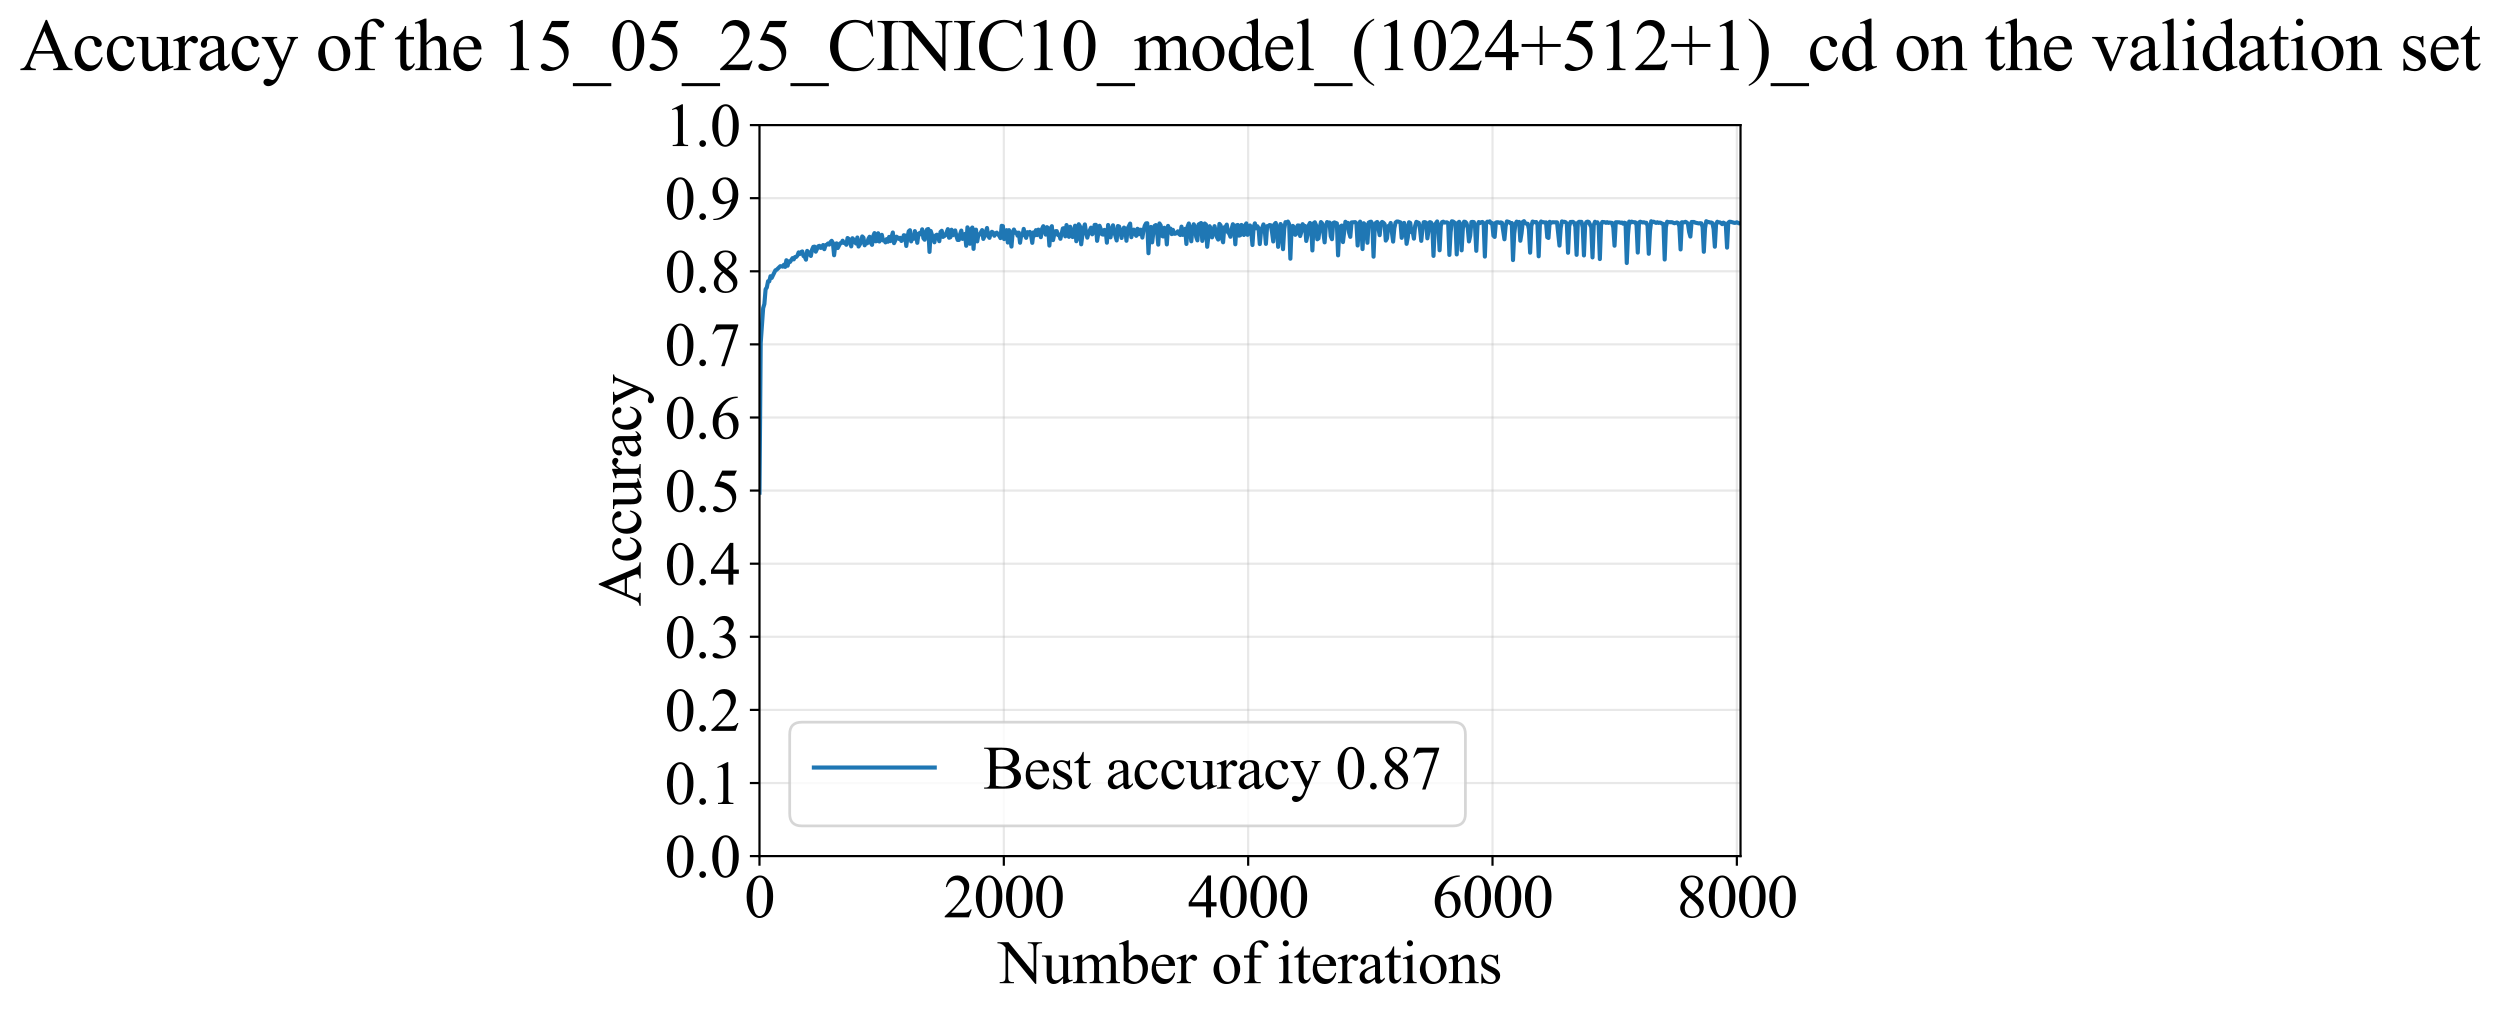 <?xml version="1.0" encoding="utf-8" standalone="no"?>
<!DOCTYPE svg PUBLIC "-//W3C//DTD SVG 1.1//EN"
  "http://www.w3.org/Graphics/SVG/1.1/DTD/svg11.dtd">
<svg xmlns:xlink="http://www.w3.org/1999/xlink" width="910.061pt" height="369.808pt" viewBox="0 0 910.061 369.808" xmlns="http://www.w3.org/2000/svg" version="1.1">
 <defs>
  <style type="text/css">*{stroke-linejoin: round; stroke-linecap: butt}</style>
 </defs>
 <g id="figure_1">
  <g id="patch_1">
   <path d="M 0 369.808 
L 910.061 369.808 
L 910.061 0 
L 0 0 
z
" style="fill: #ffffff"/>
  </g>
  <g id="axes_1">
   <g id="patch_2">
    <path d="M 276.471 311.644 
L 633.591 311.644 
L 633.591 45.532 
L 276.471 45.532 
z
" style="fill: #ffffff"/>
   </g>
   <g id="matplotlib.axis_1">
    <g id="xtick_1">
     <g id="line2d_1">
      <path d="M 276.471 311.644 
L 276.471 45.532 
" clip-path="url(#p7cb45ee4d4)" style="fill: none; stroke: #b0b0b0; stroke-opacity: 0.3; stroke-width: 0.8; stroke-linecap: square"/>
     </g>
     <g id="line2d_2">
      <defs>
       <path id="m01acabea5c" d="M 0 0 
L 0 3.5 
" style="stroke: #000000; stroke-width: 0.8"/>
      </defs>
      <g>
       <use xlink:href="#m01acabea5c" x="276.471" y="311.644" style="stroke: #000000; stroke-width: 0.8"/>
      </g>
     </g>
     <g id="text_1">
      <!-- 0 -->
      <g transform="translate(270.971 333.92) scale(0.22 -0.22)">
       <defs>
        <path id="TimesNewRomanPSMT-30" d="M 231 2094 
Q 231 2819 450 3342 
Q 669 3866 1031 4122 
Q 1313 4325 1613 4325 
Q 2100 4325 2488 3828 
Q 2972 3213 2972 2159 
Q 2972 1422 2759 906 
Q 2547 391 2217 158 
Q 1888 -75 1581 -75 
Q 975 -75 572 641 
Q 231 1244 231 2094 
z
M 844 2016 
Q 844 1141 1059 588 
Q 1238 122 1591 122 
Q 1759 122 1940 273 
Q 2122 425 2216 781 
Q 2359 1319 2359 2297 
Q 2359 3022 2209 3506 
Q 2097 3866 1919 4016 
Q 1791 4119 1609 4119 
Q 1397 4119 1231 3928 
Q 1006 3669 925 3112 
Q 844 2556 844 2016 
z
" transform="scale(0.016)"/>
       </defs>
       <use xlink:href="#TimesNewRomanPSMT-30"/>
      </g>
     </g>
    </g>
    <g id="xtick_2">
     <g id="line2d_3">
      <path d="M 365.417 311.644 
L 365.417 45.532 
" clip-path="url(#p7cb45ee4d4)" style="fill: none; stroke: #b0b0b0; stroke-opacity: 0.3; stroke-width: 0.8; stroke-linecap: square"/>
     </g>
     <g id="line2d_4">
      <g>
       <use xlink:href="#m01acabea5c" x="365.417" y="311.644" style="stroke: #000000; stroke-width: 0.8"/>
      </g>
     </g>
     <g id="text_2">
      <!-- 2000 -->
      <g transform="translate(343.417 333.92) scale(0.22 -0.22)">
       <defs>
        <path id="TimesNewRomanPSMT-32" d="M 2934 816 
L 2638 0 
L 138 0 
L 138 116 
Q 1241 1122 1691 1759 
Q 2141 2397 2141 2925 
Q 2141 3328 1894 3587 
Q 1647 3847 1303 3847 
Q 991 3847 742 3664 
Q 494 3481 375 3128 
L 259 3128 
Q 338 3706 661 4015 
Q 984 4325 1469 4325 
Q 1984 4325 2329 3994 
Q 2675 3663 2675 3213 
Q 2675 2891 2525 2569 
Q 2294 2063 1775 1497 
Q 997 647 803 472 
L 1909 472 
Q 2247 472 2383 497 
Q 2519 522 2628 598 
Q 2738 675 2819 816 
L 2934 816 
z
" transform="scale(0.016)"/>
       </defs>
       <use xlink:href="#TimesNewRomanPSMT-32"/>
       <use xlink:href="#TimesNewRomanPSMT-30" transform="translate(50 0)"/>
       <use xlink:href="#TimesNewRomanPSMT-30" transform="translate(100 0)"/>
       <use xlink:href="#TimesNewRomanPSMT-30" transform="translate(150 0)"/>
      </g>
     </g>
    </g>
    <g id="xtick_3">
     <g id="line2d_5">
      <path d="M 454.364 311.644 
L 454.364 45.532 
" clip-path="url(#p7cb45ee4d4)" style="fill: none; stroke: #b0b0b0; stroke-opacity: 0.3; stroke-width: 0.8; stroke-linecap: square"/>
     </g>
     <g id="line2d_6">
      <g>
       <use xlink:href="#m01acabea5c" x="454.364" y="311.644" style="stroke: #000000; stroke-width: 0.8"/>
      </g>
     </g>
     <g id="text_3">
      <!-- 4000 -->
      <g transform="translate(432.364 333.92) scale(0.22 -0.22)">
       <defs>
        <path id="TimesNewRomanPSMT-34" d="M 2978 1563 
L 2978 1119 
L 2409 1119 
L 2409 0 
L 1894 0 
L 1894 1119 
L 100 1119 
L 100 1519 
L 2066 4325 
L 2409 4325 
L 2409 1563 
L 2978 1563 
z
M 1894 1563 
L 1894 3666 
L 406 1563 
L 1894 1563 
z
" transform="scale(0.016)"/>
       </defs>
       <use xlink:href="#TimesNewRomanPSMT-34"/>
       <use xlink:href="#TimesNewRomanPSMT-30" transform="translate(50 0)"/>
       <use xlink:href="#TimesNewRomanPSMT-30" transform="translate(100 0)"/>
       <use xlink:href="#TimesNewRomanPSMT-30" transform="translate(150 0)"/>
      </g>
     </g>
    </g>
    <g id="xtick_4">
     <g id="line2d_7">
      <path d="M 543.31 311.644 
L 543.31 45.532 
" clip-path="url(#p7cb45ee4d4)" style="fill: none; stroke: #b0b0b0; stroke-opacity: 0.3; stroke-width: 0.8; stroke-linecap: square"/>
     </g>
     <g id="line2d_8">
      <g>
       <use xlink:href="#m01acabea5c" x="543.31" y="311.644" style="stroke: #000000; stroke-width: 0.8"/>
      </g>
     </g>
     <g id="text_4">
      <!-- 6000 -->
      <g transform="translate(521.31 333.92) scale(0.22 -0.22)">
       <defs>
        <path id="TimesNewRomanPSMT-36" d="M 2869 4325 
L 2869 4209 
Q 2456 4169 2195 4045 
Q 1934 3922 1679 3669 
Q 1425 3416 1258 3105 
Q 1091 2794 978 2366 
Q 1428 2675 1881 2675 
Q 2316 2675 2634 2325 
Q 2953 1975 2953 1425 
Q 2953 894 2631 456 
Q 2244 -75 1606 -75 
Q 1172 -75 869 213 
Q 275 772 275 1663 
Q 275 2231 503 2743 
Q 731 3256 1154 3653 
Q 1578 4050 1965 4187 
Q 2353 4325 2688 4325 
L 2869 4325 
z
M 925 2138 
Q 869 1716 869 1456 
Q 869 1156 980 804 
Q 1091 453 1309 247 
Q 1469 100 1697 100 
Q 1969 100 2183 356 
Q 2397 613 2397 1088 
Q 2397 1622 2184 2012 
Q 1972 2403 1581 2403 
Q 1463 2403 1327 2353 
Q 1191 2303 925 2138 
z
" transform="scale(0.016)"/>
       </defs>
       <use xlink:href="#TimesNewRomanPSMT-36"/>
       <use xlink:href="#TimesNewRomanPSMT-30" transform="translate(50 0)"/>
       <use xlink:href="#TimesNewRomanPSMT-30" transform="translate(100 0)"/>
       <use xlink:href="#TimesNewRomanPSMT-30" transform="translate(150 0)"/>
      </g>
     </g>
    </g>
    <g id="xtick_5">
     <g id="line2d_9">
      <path d="M 632.256 311.644 
L 632.256 45.532 
" clip-path="url(#p7cb45ee4d4)" style="fill: none; stroke: #b0b0b0; stroke-opacity: 0.3; stroke-width: 0.8; stroke-linecap: square"/>
     </g>
     <g id="line2d_10">
      <g>
       <use xlink:href="#m01acabea5c" x="632.256" y="311.644" style="stroke: #000000; stroke-width: 0.8"/>
      </g>
     </g>
     <g id="text_5">
      <!-- 8000 -->
      <g transform="translate(610.256 333.92) scale(0.22 -0.22)">
       <defs>
        <path id="TimesNewRomanPSMT-38" d="M 1228 2134 
Q 725 2547 579 2797 
Q 434 3047 434 3316 
Q 434 3728 753 4026 
Q 1072 4325 1600 4325 
Q 2113 4325 2425 4047 
Q 2738 3769 2738 3413 
Q 2738 3175 2569 2928 
Q 2400 2681 1866 2347 
Q 2416 1922 2594 1678 
Q 2831 1359 2831 1006 
Q 2831 559 2490 242 
Q 2150 -75 1597 -75 
Q 994 -75 656 303 
Q 388 606 388 966 
Q 388 1247 577 1523 
Q 766 1800 1228 2134 
z
M 1719 2469 
Q 2094 2806 2194 3001 
Q 2294 3197 2294 3444 
Q 2294 3772 2109 3958 
Q 1925 4144 1606 4144 
Q 1288 4144 1088 3959 
Q 888 3775 888 3528 
Q 888 3366 970 3203 
Q 1053 3041 1206 2894 
L 1719 2469 
z
M 1375 2016 
Q 1116 1797 991 1539 
Q 866 1281 866 981 
Q 866 578 1086 336 
Q 1306 94 1647 94 
Q 1984 94 2187 284 
Q 2391 475 2391 747 
Q 2391 972 2272 1150 
Q 2050 1481 1375 2016 
z
" transform="scale(0.016)"/>
       </defs>
       <use xlink:href="#TimesNewRomanPSMT-38"/>
       <use xlink:href="#TimesNewRomanPSMT-30" transform="translate(50 0)"/>
       <use xlink:href="#TimesNewRomanPSMT-30" transform="translate(100 0)"/>
       <use xlink:href="#TimesNewRomanPSMT-30" transform="translate(150 0)"/>
      </g>
     </g>
    </g>
    <g id="text_6">
     <!-- Number of iterations -->
     <g transform="translate(363.389 357.902) scale(0.22 -0.22)">
      <defs>
       <path id="TimesNewRomanPSMT-4e" d="M -84 4238 
L 1066 4238 
L 3656 1059 
L 3656 3503 
Q 3656 3894 3569 3991 
Q 3453 4122 3203 4122 
L 3056 4122 
L 3056 4238 
L 4531 4238 
L 4531 4122 
L 4381 4122 
Q 4113 4122 4000 3959 
Q 3931 3859 3931 3503 
L 3931 -69 
L 3819 -69 
L 1025 3344 
L 1025 734 
Q 1025 344 1109 247 
Q 1228 116 1475 116 
L 1625 116 
L 1625 0 
L 150 0 
L 150 116 
L 297 116 
Q 569 116 681 278 
Q 750 378 750 734 
L 750 3681 
Q 566 3897 470 3965 
Q 375 4034 191 4094 
Q 100 4122 -84 4122 
L -84 4238 
z
" transform="scale(0.016)"/>
       <path id="TimesNewRomanPSMT-75" d="M 2709 2863 
L 2709 1128 
Q 2709 631 2732 520 
Q 2756 409 2807 365 
Q 2859 322 2928 322 
Q 3025 322 3147 375 
L 3191 266 
L 2334 -88 
L 2194 -88 
L 2194 519 
Q 1825 119 1631 15 
Q 1438 -88 1222 -88 
Q 981 -88 804 51 
Q 628 191 559 409 
Q 491 628 491 1028 
L 491 2306 
Q 491 2509 447 2587 
Q 403 2666 317 2708 
Q 231 2750 6 2747 
L 6 2863 
L 1009 2863 
L 1009 947 
Q 1009 547 1148 422 
Q 1288 297 1484 297 
Q 1619 297 1789 381 
Q 1959 466 2194 703 
L 2194 2325 
Q 2194 2569 2105 2655 
Q 2016 2741 1734 2747 
L 1734 2863 
L 2709 2863 
z
" transform="scale(0.016)"/>
       <path id="TimesNewRomanPSMT-6d" d="M 1050 2338 
Q 1363 2650 1419 2697 
Q 1559 2816 1721 2881 
Q 1884 2947 2044 2947 
Q 2313 2947 2506 2790 
Q 2700 2634 2766 2338 
Q 3088 2713 3309 2830 
Q 3531 2947 3766 2947 
Q 3994 2947 4170 2830 
Q 4347 2713 4450 2447 
Q 4519 2266 4519 1878 
L 4519 647 
Q 4519 378 4559 278 
Q 4591 209 4675 161 
Q 4759 113 4950 113 
L 4950 0 
L 3538 0 
L 3538 113 
L 3597 113 
Q 3781 113 3884 184 
Q 3956 234 3988 344 
Q 4000 397 4000 647 
L 4000 1878 
Q 4000 2228 3916 2372 
Q 3794 2572 3525 2572 
Q 3359 2572 3192 2489 
Q 3025 2406 2788 2181 
L 2781 2147 
L 2788 2013 
L 2788 647 
Q 2788 353 2820 281 
Q 2853 209 2943 161 
Q 3034 113 3253 113 
L 3253 0 
L 1806 0 
L 1806 113 
Q 2044 113 2133 169 
Q 2222 225 2256 338 
Q 2272 391 2272 647 
L 2272 1878 
Q 2272 2228 2169 2381 
Q 2031 2581 1784 2581 
Q 1616 2581 1450 2491 
Q 1191 2353 1050 2181 
L 1050 647 
Q 1050 366 1089 281 
Q 1128 197 1204 155 
Q 1281 113 1516 113 
L 1516 0 
L 100 0 
L 100 113 
Q 297 113 375 155 
Q 453 197 493 289 
Q 534 381 534 647 
L 534 1741 
Q 534 2213 506 2350 
Q 484 2453 437 2492 
Q 391 2531 309 2531 
Q 222 2531 100 2484 
L 53 2597 
L 916 2947 
L 1050 2947 
L 1050 2338 
z
" transform="scale(0.016)"/>
       <path id="TimesNewRomanPSMT-62" d="M 984 2369 
Q 1400 2947 1881 2947 
Q 2322 2947 2650 2570 
Q 2978 2194 2978 1541 
Q 2978 778 2472 313 
Q 2038 -88 1503 -88 
Q 1253 -88 995 3 
Q 738 94 469 275 
L 469 3241 
Q 469 3728 445 3840 
Q 422 3953 372 3993 
Q 322 4034 247 4034 
Q 159 4034 28 3984 
L -16 4094 
L 844 4444 
L 984 4444 
L 984 2369 
z
M 984 2169 
L 984 456 
Q 1144 300 1314 220 
Q 1484 141 1663 141 
Q 1947 141 2192 453 
Q 2438 766 2438 1363 
Q 2438 1913 2192 2208 
Q 1947 2503 1634 2503 
Q 1469 2503 1303 2419 
Q 1178 2356 984 2169 
z
" transform="scale(0.016)"/>
       <path id="TimesNewRomanPSMT-65" d="M 681 1784 
Q 678 1147 991 784 
Q 1303 422 1725 422 
Q 2006 422 2214 576 
Q 2422 731 2563 1106 
L 2659 1044 
Q 2594 616 2278 264 
Q 1963 -88 1488 -88 
Q 972 -88 605 314 
Q 238 716 238 1394 
Q 238 2128 614 2539 
Q 991 2950 1559 2950 
Q 2041 2950 2350 2633 
Q 2659 2316 2659 1784 
L 681 1784 
z
M 681 1966 
L 2006 1966 
Q 1991 2241 1941 2353 
Q 1863 2528 1708 2628 
Q 1553 2728 1384 2728 
Q 1125 2728 920 2526 
Q 716 2325 681 1966 
z
" transform="scale(0.016)"/>
       <path id="TimesNewRomanPSMT-72" d="M 1038 2947 
L 1038 2303 
Q 1397 2947 1775 2947 
Q 1947 2947 2059 2842 
Q 2172 2738 2172 2600 
Q 2172 2478 2090 2393 
Q 2009 2309 1897 2309 
Q 1788 2309 1652 2417 
Q 1516 2525 1450 2525 
Q 1394 2525 1328 2463 
Q 1188 2334 1038 2041 
L 1038 669 
Q 1038 431 1097 309 
Q 1138 225 1241 169 
Q 1344 113 1538 113 
L 1538 0 
L 72 0 
L 72 113 
Q 291 113 397 181 
Q 475 231 506 341 
Q 522 394 522 644 
L 522 1753 
Q 522 2253 501 2348 
Q 481 2444 426 2487 
Q 372 2531 291 2531 
Q 194 2531 72 2484 
L 41 2597 
L 906 2947 
L 1038 2947 
z
" transform="scale(0.016)"/>
       <path id="TimesNewRomanPSMT-20" transform="scale(0.016)"/>
       <path id="TimesNewRomanPSMT-6f" d="M 1600 2947 
Q 2250 2947 2644 2453 
Q 2978 2031 2978 1484 
Q 2978 1100 2793 706 
Q 2609 313 2286 112 
Q 1963 -88 1566 -88 
Q 919 -88 538 428 
Q 216 863 216 1403 
Q 216 1797 411 2186 
Q 606 2575 925 2761 
Q 1244 2947 1600 2947 
z
M 1503 2744 
Q 1338 2744 1170 2645 
Q 1003 2547 900 2300 
Q 797 2053 797 1666 
Q 797 1041 1045 587 
Q 1294 134 1700 134 
Q 2003 134 2200 384 
Q 2397 634 2397 1244 
Q 2397 2006 2069 2444 
Q 1847 2744 1503 2744 
z
" transform="scale(0.016)"/>
       <path id="TimesNewRomanPSMT-66" d="M 1319 2638 
L 1319 756 
Q 1319 356 1406 250 
Q 1522 113 1716 113 
L 1975 113 
L 1975 0 
L 266 0 
L 266 113 
L 394 113 
Q 519 113 622 175 
Q 725 238 764 344 
Q 803 450 803 756 
L 803 2638 
L 247 2638 
L 247 2863 
L 803 2863 
L 803 3050 
Q 803 3478 940 3775 
Q 1078 4072 1361 4255 
Q 1644 4438 1997 4438 
Q 2325 4438 2600 4225 
Q 2781 4084 2781 3909 
Q 2781 3816 2700 3733 
Q 2619 3650 2525 3650 
Q 2453 3650 2373 3701 
Q 2294 3753 2178 3923 
Q 2063 4094 1966 4153 
Q 1869 4213 1750 4213 
Q 1606 4213 1506 4136 
Q 1406 4059 1362 3898 
Q 1319 3738 1319 3069 
L 1319 2863 
L 2056 2863 
L 2056 2638 
L 1319 2638 
z
" transform="scale(0.016)"/>
       <path id="TimesNewRomanPSMT-69" d="M 928 4444 
Q 1059 4444 1151 4351 
Q 1244 4259 1244 4128 
Q 1244 3997 1151 3903 
Q 1059 3809 928 3809 
Q 797 3809 703 3903 
Q 609 3997 609 4128 
Q 609 4259 701 4351 
Q 794 4444 928 4444 
z
M 1188 2947 
L 1188 647 
Q 1188 378 1227 289 
Q 1266 200 1342 156 
Q 1419 113 1622 113 
L 1622 0 
L 231 0 
L 231 113 
Q 441 113 512 153 
Q 584 194 626 287 
Q 669 381 669 647 
L 669 1750 
Q 669 2216 641 2353 
Q 619 2453 572 2492 
Q 525 2531 444 2531 
Q 356 2531 231 2484 
L 188 2597 
L 1050 2947 
L 1188 2947 
z
" transform="scale(0.016)"/>
       <path id="TimesNewRomanPSMT-74" d="M 1031 3803 
L 1031 2863 
L 1700 2863 
L 1700 2644 
L 1031 2644 
L 1031 788 
Q 1031 509 1111 412 
Q 1191 316 1316 316 
Q 1419 316 1516 380 
Q 1613 444 1666 569 
L 1788 569 
Q 1678 263 1478 108 
Q 1278 -47 1066 -47 
Q 922 -47 784 33 
Q 647 113 581 261 
Q 516 409 516 719 
L 516 2644 
L 63 2644 
L 63 2747 
Q 234 2816 414 2980 
Q 594 3144 734 3369 
Q 806 3488 934 3803 
L 1031 3803 
z
" transform="scale(0.016)"/>
       <path id="TimesNewRomanPSMT-61" d="M 1822 413 
Q 1381 72 1269 19 
Q 1100 -59 909 -59 
Q 613 -59 420 144 
Q 228 347 228 678 
Q 228 888 322 1041 
Q 450 1253 767 1440 
Q 1084 1628 1822 1897 
L 1822 2009 
Q 1822 2438 1686 2597 
Q 1550 2756 1291 2756 
Q 1094 2756 978 2650 
Q 859 2544 859 2406 
L 866 2225 
Q 866 2081 792 2003 
Q 719 1925 600 1925 
Q 484 1925 411 2006 
Q 338 2088 338 2228 
Q 338 2497 613 2722 
Q 888 2947 1384 2947 
Q 1766 2947 2009 2819 
Q 2194 2722 2281 2516 
Q 2338 2381 2338 1966 
L 2338 994 
Q 2338 584 2353 492 
Q 2369 400 2405 369 
Q 2441 338 2488 338 
Q 2538 338 2575 359 
Q 2641 400 2828 588 
L 2828 413 
Q 2478 -56 2159 -56 
Q 2006 -56 1915 50 
Q 1825 156 1822 413 
z
M 1822 616 
L 1822 1706 
Q 1350 1519 1213 1441 
Q 966 1303 859 1153 
Q 753 1003 753 825 
Q 753 600 887 451 
Q 1022 303 1197 303 
Q 1434 303 1822 616 
z
" transform="scale(0.016)"/>
       <path id="TimesNewRomanPSMT-6e" d="M 1034 2341 
Q 1538 2947 1994 2947 
Q 2228 2947 2397 2830 
Q 2566 2713 2666 2444 
Q 2734 2256 2734 1869 
L 2734 647 
Q 2734 375 2778 278 
Q 2813 200 2889 156 
Q 2966 113 3172 113 
L 3172 0 
L 1756 0 
L 1756 113 
L 1816 113 
Q 2016 113 2095 173 
Q 2175 234 2206 353 
Q 2219 400 2219 647 
L 2219 1819 
Q 2219 2209 2117 2386 
Q 2016 2563 1775 2563 
Q 1403 2563 1034 2156 
L 1034 647 
Q 1034 356 1069 288 
Q 1113 197 1189 155 
Q 1266 113 1500 113 
L 1500 0 
L 84 0 
L 84 113 
L 147 113 
Q 366 113 442 223 
Q 519 334 519 647 
L 519 1709 
Q 519 2225 495 2337 
Q 472 2450 423 2490 
Q 375 2531 294 2531 
Q 206 2531 84 2484 
L 38 2597 
L 900 2947 
L 1034 2947 
L 1034 2341 
z
" transform="scale(0.016)"/>
       <path id="TimesNewRomanPSMT-73" d="M 2050 2947 
L 2050 1972 
L 1947 1972 
Q 1828 2431 1642 2597 
Q 1456 2763 1169 2763 
Q 950 2763 815 2647 
Q 681 2531 681 2391 
Q 681 2216 781 2091 
Q 878 1963 1175 1819 
L 1631 1597 
Q 2266 1288 2266 781 
Q 2266 391 1970 151 
Q 1675 -88 1309 -88 
Q 1047 -88 709 6 
Q 606 38 541 38 
Q 469 38 428 -44 
L 325 -44 
L 325 978 
L 428 978 
Q 516 541 762 319 
Q 1009 97 1316 97 
Q 1531 97 1667 223 
Q 1803 350 1803 528 
Q 1803 744 1651 891 
Q 1500 1038 1047 1263 
Q 594 1488 453 1669 
Q 313 1847 313 2119 
Q 313 2472 555 2709 
Q 797 2947 1181 2947 
Q 1350 2947 1591 2875 
Q 1750 2828 1803 2828 
Q 1853 2828 1881 2850 
Q 1909 2872 1947 2947 
L 2050 2947 
z
" transform="scale(0.016)"/>
      </defs>
      <use xlink:href="#TimesNewRomanPSMT-4e"/>
      <use xlink:href="#TimesNewRomanPSMT-75" transform="translate(72.217 0)"/>
      <use xlink:href="#TimesNewRomanPSMT-6d" transform="translate(122.217 0)"/>
      <use xlink:href="#TimesNewRomanPSMT-62" transform="translate(200 0)"/>
      <use xlink:href="#TimesNewRomanPSMT-65" transform="translate(250 0)"/>
      <use xlink:href="#TimesNewRomanPSMT-72" transform="translate(294.385 0)"/>
      <use xlink:href="#TimesNewRomanPSMT-20" transform="translate(327.686 0)"/>
      <use xlink:href="#TimesNewRomanPSMT-6f" transform="translate(352.686 0)"/>
      <use xlink:href="#TimesNewRomanPSMT-66" transform="translate(402.686 0)"/>
      <use xlink:href="#TimesNewRomanPSMT-20" transform="translate(435.986 0)"/>
      <use xlink:href="#TimesNewRomanPSMT-69" transform="translate(460.986 0)"/>
      <use xlink:href="#TimesNewRomanPSMT-74" transform="translate(488.77 0)"/>
      <use xlink:href="#TimesNewRomanPSMT-65" transform="translate(516.553 0)"/>
      <use xlink:href="#TimesNewRomanPSMT-72" transform="translate(560.938 0)"/>
      <use xlink:href="#TimesNewRomanPSMT-61" transform="translate(594.238 0)"/>
      <use xlink:href="#TimesNewRomanPSMT-74" transform="translate(638.623 0)"/>
      <use xlink:href="#TimesNewRomanPSMT-69" transform="translate(666.406 0)"/>
      <use xlink:href="#TimesNewRomanPSMT-6f" transform="translate(694.189 0)"/>
      <use xlink:href="#TimesNewRomanPSMT-6e" transform="translate(744.189 0)"/>
      <use xlink:href="#TimesNewRomanPSMT-73" transform="translate(794.189 0)"/>
     </g>
    </g>
   </g>
   <g id="matplotlib.axis_2">
    <g id="ytick_1">
     <g id="line2d_11">
      <path d="M 276.471 311.644 
L 633.591 311.644 
" clip-path="url(#p7cb45ee4d4)" style="fill: none; stroke: #b0b0b0; stroke-opacity: 0.3; stroke-width: 0.8; stroke-linecap: square"/>
     </g>
     <g id="line2d_12">
      <defs>
       <path id="mbe6aa9e686" d="M 0 0 
L -3.5 0 
" style="stroke: #000000; stroke-width: 0.8"/>
      </defs>
      <g>
       <use xlink:href="#mbe6aa9e686" x="276.471" y="311.644" style="stroke: #000000; stroke-width: 0.8"/>
      </g>
     </g>
     <g id="text_7">
      <!-- 0.0 -->
      <g transform="translate(241.971 319.282) scale(0.22 -0.22)">
       <defs>
        <path id="TimesNewRomanPSMT-2e" d="M 800 606 
Q 947 606 1047 504 
Q 1147 403 1147 259 
Q 1147 116 1045 14 
Q 944 -88 800 -88 
Q 656 -88 554 14 
Q 453 116 453 259 
Q 453 406 554 506 
Q 656 606 800 606 
z
" transform="scale(0.016)"/>
       </defs>
       <use xlink:href="#TimesNewRomanPSMT-30"/>
       <use xlink:href="#TimesNewRomanPSMT-2e" transform="translate(50 0)"/>
       <use xlink:href="#TimesNewRomanPSMT-30" transform="translate(75 0)"/>
      </g>
     </g>
    </g>
    <g id="ytick_2">
     <g id="line2d_13">
      <path d="M 276.471 285.032 
L 633.591 285.032 
" clip-path="url(#p7cb45ee4d4)" style="fill: none; stroke: #b0b0b0; stroke-opacity: 0.3; stroke-width: 0.8; stroke-linecap: square"/>
     </g>
     <g id="line2d_14">
      <g>
       <use xlink:href="#mbe6aa9e686" x="276.471" y="285.032" style="stroke: #000000; stroke-width: 0.8"/>
      </g>
     </g>
     <g id="text_8">
      <!-- 0.1 -->
      <g transform="translate(241.971 292.67) scale(0.22 -0.22)">
       <defs>
        <path id="TimesNewRomanPSMT-31" d="M 750 3822 
L 1781 4325 
L 1884 4325 
L 1884 747 
Q 1884 391 1914 303 
Q 1944 216 2037 169 
Q 2131 122 2419 116 
L 2419 0 
L 825 0 
L 825 116 
Q 1125 122 1212 167 
Q 1300 213 1334 289 
Q 1369 366 1369 747 
L 1369 3034 
Q 1369 3497 1338 3628 
Q 1316 3728 1258 3775 
Q 1200 3822 1119 3822 
Q 1003 3822 797 3725 
L 750 3822 
z
" transform="scale(0.016)"/>
       </defs>
       <use xlink:href="#TimesNewRomanPSMT-30"/>
       <use xlink:href="#TimesNewRomanPSMT-2e" transform="translate(50 0)"/>
       <use xlink:href="#TimesNewRomanPSMT-31" transform="translate(75 0)"/>
      </g>
     </g>
    </g>
    <g id="ytick_3">
     <g id="line2d_15">
      <path d="M 276.471 258.421 
L 633.591 258.421 
" clip-path="url(#p7cb45ee4d4)" style="fill: none; stroke: #b0b0b0; stroke-opacity: 0.3; stroke-width: 0.8; stroke-linecap: square"/>
     </g>
     <g id="line2d_16">
      <g>
       <use xlink:href="#mbe6aa9e686" x="276.471" y="258.421" style="stroke: #000000; stroke-width: 0.8"/>
      </g>
     </g>
     <g id="text_9">
      <!-- 0.2 -->
      <g transform="translate(241.971 266.059) scale(0.22 -0.22)">
       <use xlink:href="#TimesNewRomanPSMT-30"/>
       <use xlink:href="#TimesNewRomanPSMT-2e" transform="translate(50 0)"/>
       <use xlink:href="#TimesNewRomanPSMT-32" transform="translate(75 0)"/>
      </g>
     </g>
    </g>
    <g id="ytick_4">
     <g id="line2d_17">
      <path d="M 276.471 231.81 
L 633.591 231.81 
" clip-path="url(#p7cb45ee4d4)" style="fill: none; stroke: #b0b0b0; stroke-opacity: 0.3; stroke-width: 0.8; stroke-linecap: square"/>
     </g>
     <g id="line2d_18">
      <g>
       <use xlink:href="#mbe6aa9e686" x="276.471" y="231.81" style="stroke: #000000; stroke-width: 0.8"/>
      </g>
     </g>
     <g id="text_10">
      <!-- 0.3 -->
      <g transform="translate(241.971 239.448) scale(0.22 -0.22)">
       <defs>
        <path id="TimesNewRomanPSMT-33" d="M 325 3431 
Q 506 3859 782 4092 
Q 1059 4325 1472 4325 
Q 1981 4325 2253 3994 
Q 2459 3747 2459 3466 
Q 2459 3003 1878 2509 
Q 2269 2356 2469 2072 
Q 2669 1788 2669 1403 
Q 2669 853 2319 450 
Q 1863 -75 997 -75 
Q 569 -75 414 31 
Q 259 138 259 259 
Q 259 350 332 419 
Q 406 488 509 488 
Q 588 488 669 463 
Q 722 447 909 348 
Q 1097 250 1169 231 
Q 1284 197 1416 197 
Q 1734 197 1970 444 
Q 2206 691 2206 1028 
Q 2206 1275 2097 1509 
Q 2016 1684 1919 1775 
Q 1784 1900 1550 2001 
Q 1316 2103 1072 2103 
L 972 2103 
L 972 2197 
Q 1219 2228 1467 2375 
Q 1716 2522 1828 2728 
Q 1941 2934 1941 3181 
Q 1941 3503 1739 3701 
Q 1538 3900 1238 3900 
Q 753 3900 428 3381 
L 325 3431 
z
" transform="scale(0.016)"/>
       </defs>
       <use xlink:href="#TimesNewRomanPSMT-30"/>
       <use xlink:href="#TimesNewRomanPSMT-2e" transform="translate(50 0)"/>
       <use xlink:href="#TimesNewRomanPSMT-33" transform="translate(75 0)"/>
      </g>
     </g>
    </g>
    <g id="ytick_5">
     <g id="line2d_19">
      <path d="M 276.471 205.199 
L 633.591 205.199 
" clip-path="url(#p7cb45ee4d4)" style="fill: none; stroke: #b0b0b0; stroke-opacity: 0.3; stroke-width: 0.8; stroke-linecap: square"/>
     </g>
     <g id="line2d_20">
      <g>
       <use xlink:href="#mbe6aa9e686" x="276.471" y="205.199" style="stroke: #000000; stroke-width: 0.8"/>
      </g>
     </g>
     <g id="text_11">
      <!-- 0.4 -->
      <g transform="translate(241.971 212.837) scale(0.22 -0.22)">
       <use xlink:href="#TimesNewRomanPSMT-30"/>
       <use xlink:href="#TimesNewRomanPSMT-2e" transform="translate(50 0)"/>
       <use xlink:href="#TimesNewRomanPSMT-34" transform="translate(75 0)"/>
      </g>
     </g>
    </g>
    <g id="ytick_6">
     <g id="line2d_21">
      <path d="M 276.471 178.588 
L 633.591 178.588 
" clip-path="url(#p7cb45ee4d4)" style="fill: none; stroke: #b0b0b0; stroke-opacity: 0.3; stroke-width: 0.8; stroke-linecap: square"/>
     </g>
     <g id="line2d_22">
      <g>
       <use xlink:href="#mbe6aa9e686" x="276.471" y="178.588" style="stroke: #000000; stroke-width: 0.8"/>
      </g>
     </g>
     <g id="text_12">
      <!-- 0.5 -->
      <g transform="translate(241.971 186.226) scale(0.22 -0.22)">
       <defs>
        <path id="TimesNewRomanPSMT-35" d="M 2778 4238 
L 2534 3706 
L 1259 3706 
L 981 3138 
Q 1809 3016 2294 2522 
Q 2709 2097 2709 1522 
Q 2709 1188 2573 903 
Q 2438 619 2231 419 
Q 2025 219 1772 97 
Q 1413 -75 1034 -75 
Q 653 -75 479 54 
Q 306 184 306 341 
Q 306 428 378 495 
Q 450 563 559 563 
Q 641 563 702 538 
Q 763 513 909 409 
Q 1144 247 1384 247 
Q 1750 247 2026 523 
Q 2303 800 2303 1197 
Q 2303 1581 2056 1914 
Q 1809 2247 1375 2428 
Q 1034 2569 447 2591 
L 1259 4238 
L 2778 4238 
z
" transform="scale(0.016)"/>
       </defs>
       <use xlink:href="#TimesNewRomanPSMT-30"/>
       <use xlink:href="#TimesNewRomanPSMT-2e" transform="translate(50 0)"/>
       <use xlink:href="#TimesNewRomanPSMT-35" transform="translate(75 0)"/>
      </g>
     </g>
    </g>
    <g id="ytick_7">
     <g id="line2d_23">
      <path d="M 276.471 151.976 
L 633.591 151.976 
" clip-path="url(#p7cb45ee4d4)" style="fill: none; stroke: #b0b0b0; stroke-opacity: 0.3; stroke-width: 0.8; stroke-linecap: square"/>
     </g>
     <g id="line2d_24">
      <g>
       <use xlink:href="#mbe6aa9e686" x="276.471" y="151.976" style="stroke: #000000; stroke-width: 0.8"/>
      </g>
     </g>
     <g id="text_13">
      <!-- 0.6 -->
      <g transform="translate(241.971 159.614) scale(0.22 -0.22)">
       <use xlink:href="#TimesNewRomanPSMT-30"/>
       <use xlink:href="#TimesNewRomanPSMT-2e" transform="translate(50 0)"/>
       <use xlink:href="#TimesNewRomanPSMT-36" transform="translate(75 0)"/>
      </g>
     </g>
    </g>
    <g id="ytick_8">
     <g id="line2d_25">
      <path d="M 276.471 125.365 
L 633.591 125.365 
" clip-path="url(#p7cb45ee4d4)" style="fill: none; stroke: #b0b0b0; stroke-opacity: 0.3; stroke-width: 0.8; stroke-linecap: square"/>
     </g>
     <g id="line2d_26">
      <g>
       <use xlink:href="#mbe6aa9e686" x="276.471" y="125.365" style="stroke: #000000; stroke-width: 0.8"/>
      </g>
     </g>
     <g id="text_14">
      <!-- 0.7 -->
      <g transform="translate(241.971 133.003) scale(0.22 -0.22)">
       <defs>
        <path id="TimesNewRomanPSMT-37" d="M 644 4238 
L 2916 4238 
L 2916 4119 
L 1503 -88 
L 1153 -88 
L 2419 3728 
L 1253 3728 
Q 900 3728 750 3644 
Q 488 3500 328 3200 
L 238 3234 
L 644 4238 
z
" transform="scale(0.016)"/>
       </defs>
       <use xlink:href="#TimesNewRomanPSMT-30"/>
       <use xlink:href="#TimesNewRomanPSMT-2e" transform="translate(50 0)"/>
       <use xlink:href="#TimesNewRomanPSMT-37" transform="translate(75 0)"/>
      </g>
     </g>
    </g>
    <g id="ytick_9">
     <g id="line2d_27">
      <path d="M 276.471 98.754 
L 633.591 98.754 
" clip-path="url(#p7cb45ee4d4)" style="fill: none; stroke: #b0b0b0; stroke-opacity: 0.3; stroke-width: 0.8; stroke-linecap: square"/>
     </g>
     <g id="line2d_28">
      <g>
       <use xlink:href="#mbe6aa9e686" x="276.471" y="98.754" style="stroke: #000000; stroke-width: 0.8"/>
      </g>
     </g>
     <g id="text_15">
      <!-- 0.8 -->
      <g transform="translate(241.971 106.392) scale(0.22 -0.22)">
       <use xlink:href="#TimesNewRomanPSMT-30"/>
       <use xlink:href="#TimesNewRomanPSMT-2e" transform="translate(50 0)"/>
       <use xlink:href="#TimesNewRomanPSMT-38" transform="translate(75 0)"/>
      </g>
     </g>
    </g>
    <g id="ytick_10">
     <g id="line2d_29">
      <path d="M 276.471 72.143 
L 633.591 72.143 
" clip-path="url(#p7cb45ee4d4)" style="fill: none; stroke: #b0b0b0; stroke-opacity: 0.3; stroke-width: 0.8; stroke-linecap: square"/>
     </g>
     <g id="line2d_30">
      <g>
       <use xlink:href="#mbe6aa9e686" x="276.471" y="72.143" style="stroke: #000000; stroke-width: 0.8"/>
      </g>
     </g>
     <g id="text_16">
      <!-- 0.9 -->
      <g transform="translate(241.971 79.781) scale(0.22 -0.22)">
       <defs>
        <path id="TimesNewRomanPSMT-39" d="M 338 -88 
L 338 28 
Q 744 34 1094 217 
Q 1444 400 1770 856 
Q 2097 1313 2225 1859 
Q 1734 1544 1338 1544 
Q 891 1544 572 1889 
Q 253 2234 253 2806 
Q 253 3363 572 3797 
Q 956 4325 1575 4325 
Q 2097 4325 2469 3894 
Q 2925 3359 2925 2575 
Q 2925 1869 2578 1258 
Q 2231 647 1613 244 
Q 1109 -88 516 -88 
L 338 -88 
z
M 2275 2091 
Q 2331 2497 2331 2741 
Q 2331 3044 2228 3395 
Q 2125 3747 1936 3934 
Q 1747 4122 1506 4122 
Q 1228 4122 1018 3872 
Q 809 3622 809 3128 
Q 809 2469 1088 2097 
Q 1291 1828 1588 1828 
Q 1731 1828 1928 1897 
Q 2125 1966 2275 2091 
z
" transform="scale(0.016)"/>
       </defs>
       <use xlink:href="#TimesNewRomanPSMT-30"/>
       <use xlink:href="#TimesNewRomanPSMT-2e" transform="translate(50 0)"/>
       <use xlink:href="#TimesNewRomanPSMT-39" transform="translate(75 0)"/>
      </g>
     </g>
    </g>
    <g id="ytick_11">
     <g id="line2d_31">
      <path d="M 276.471 45.532 
L 633.591 45.532 
" clip-path="url(#p7cb45ee4d4)" style="fill: none; stroke: #b0b0b0; stroke-opacity: 0.3; stroke-width: 0.8; stroke-linecap: square"/>
     </g>
     <g id="line2d_32">
      <g>
       <use xlink:href="#mbe6aa9e686" x="276.471" y="45.532" style="stroke: #000000; stroke-width: 0.8"/>
      </g>
     </g>
     <g id="text_17">
      <!-- 1.0 -->
      <g transform="translate(241.971 53.17) scale(0.22 -0.22)">
       <use xlink:href="#TimesNewRomanPSMT-31"/>
       <use xlink:href="#TimesNewRomanPSMT-2e" transform="translate(50 0)"/>
       <use xlink:href="#TimesNewRomanPSMT-30" transform="translate(75 0)"/>
      </g>
     </g>
    </g>
    <g id="text_18">
     <!-- Accuracy -->
     <g transform="translate(233.223 220.726) rotate(-90) scale(0.22 -0.22)">
      <defs>
       <path id="TimesNewRomanPSMT-41" d="M 2928 1419 
L 1288 1419 
L 1000 750 
Q 894 503 894 381 
Q 894 284 986 211 
Q 1078 138 1384 116 
L 1384 0 
L 50 0 
L 50 116 
Q 316 163 394 238 
Q 553 388 747 847 
L 2238 4334 
L 2347 4334 
L 3822 809 
Q 4000 384 4145 257 
Q 4291 131 4550 116 
L 4550 0 
L 2878 0 
L 2878 116 
Q 3131 128 3220 200 
Q 3309 272 3309 375 
Q 3309 513 3184 809 
L 2928 1419 
z
M 2841 1650 
L 2122 3363 
L 1384 1650 
L 2841 1650 
z
" transform="scale(0.016)"/>
       <path id="TimesNewRomanPSMT-63" d="M 2631 1088 
Q 2516 522 2178 217 
Q 1841 -88 1431 -88 
Q 944 -88 581 321 
Q 219 731 219 1428 
Q 219 2103 620 2525 
Q 1022 2947 1584 2947 
Q 2006 2947 2278 2723 
Q 2550 2500 2550 2259 
Q 2550 2141 2473 2067 
Q 2397 1994 2259 1994 
Q 2075 1994 1981 2113 
Q 1928 2178 1911 2362 
Q 1894 2547 1784 2644 
Q 1675 2738 1481 2738 
Q 1169 2738 978 2506 
Q 725 2200 725 1697 
Q 725 1184 976 792 
Q 1228 400 1656 400 
Q 1963 400 2206 609 
Q 2378 753 2541 1131 
L 2631 1088 
z
" transform="scale(0.016)"/>
       <path id="TimesNewRomanPSMT-79" d="M 38 2863 
L 1372 2863 
L 1372 2747 
L 1306 2747 
Q 1166 2747 1095 2686 
Q 1025 2625 1025 2534 
Q 1025 2413 1128 2197 
L 1825 753 
L 2466 2334 
Q 2519 2463 2519 2588 
Q 2519 2644 2497 2672 
Q 2472 2706 2419 2726 
Q 2366 2747 2231 2747 
L 2231 2863 
L 3163 2863 
L 3163 2747 
Q 3047 2734 2984 2696 
Q 2922 2659 2847 2556 
Q 2819 2513 2741 2316 
L 1575 -541 
Q 1406 -956 1132 -1168 
Q 859 -1381 606 -1381 
Q 422 -1381 303 -1275 
Q 184 -1169 184 -1031 
Q 184 -900 270 -820 
Q 356 -741 506 -741 
Q 609 -741 788 -809 
Q 913 -856 944 -856 
Q 1038 -856 1148 -759 
Q 1259 -663 1372 -384 
L 1575 113 
L 547 2272 
Q 500 2369 397 2513 
Q 319 2622 269 2659 
Q 197 2709 38 2747 
L 38 2863 
z
" transform="scale(0.016)"/>
      </defs>
      <use xlink:href="#TimesNewRomanPSMT-41"/>
      <use xlink:href="#TimesNewRomanPSMT-63" transform="translate(72.217 0)"/>
      <use xlink:href="#TimesNewRomanPSMT-63" transform="translate(116.602 0)"/>
      <use xlink:href="#TimesNewRomanPSMT-75" transform="translate(160.986 0)"/>
      <use xlink:href="#TimesNewRomanPSMT-72" transform="translate(210.986 0)"/>
      <use xlink:href="#TimesNewRomanPSMT-61" transform="translate(244.287 0)"/>
      <use xlink:href="#TimesNewRomanPSMT-63" transform="translate(288.672 0)"/>
      <use xlink:href="#TimesNewRomanPSMT-79" transform="translate(333.057 0)"/>
     </g>
    </g>
   </g>
   <g id="line2d_33">
    <path d="M 276.471 179.341 
L 276.916 124.818 
L 277.806 112.178 
L 278.252 110.655 
L 278.697 105.303 
L 279.142 104.653 
L 279.588 102.376 
L 280.033 102.42 
L 280.478 100.558 
L 280.923 101.164 
L 282.259 98.399 
L 282.705 98.207 
L 284.041 96.906 
L 284.486 96.921 
L 284.931 97.069 
L 285.376 96.359 
L 285.822 97.157 
L 286.267 94.733 
L 286.712 96.728 
L 287.158 95.117 
L 287.603 95.354 
L 288.493 93.964 
L 288.939 94.422 
L 289.384 93.58 
L 289.829 93.535 
L 290.275 93.047 
L 290.72 91.879 
L 291.165 92.456 
L 291.61 91.731 
L 292.056 91.539 
L 292.501 93.21 
L 292.946 93.461 
L 293.392 94.526 
L 293.837 91.332 
L 294.282 91.791 
L 294.727 92.619 
L 295.173 93.166 
L 295.618 90.859 
L 296.063 89.869 
L 296.509 89.78 
L 296.954 91.613 
L 297.844 89.662 
L 298.29 89.484 
L 298.735 90.238 
L 299.18 90.164 
L 299.626 89.203 
L 300.071 90.711 
L 300.516 89.233 
L 300.961 89.1 
L 301.407 88.642 
L 301.852 89.041 
L 302.297 88.154 
L 302.743 87.666 
L 303.188 88.405 
L 303.633 92.914 
L 304.078 89.1 
L 304.524 88.583 
L 304.969 90.283 
L 305.86 88.553 
L 306.305 88.449 
L 306.75 87.622 
L 307.195 88.435 
L 307.641 88.449 
L 308.086 89.1 
L 308.531 86.646 
L 308.977 86.986 
L 309.422 88.139 
L 309.867 89.691 
L 310.312 86.72 
L 310.758 87.208 
L 311.203 88.183 
L 311.648 88.656 
L 312.094 86.454 
L 312.539 89.736 
L 313.429 88.272 
L 313.875 86.069 
L 314.32 86.513 
L 314.765 89.292 
L 315.211 88.272 
L 315.656 88.583 
L 316.101 86.986 
L 316.546 86.188 
L 316.992 88.42 
L 317.437 89.13 
L 317.882 85.936 
L 318.328 84.857 
L 318.773 87.843 
L 319.218 87.725 
L 319.663 84.916 
L 320.109 87.917 
L 320.554 87.045 
L 320.999 85.478 
L 321.445 87.518 
L 321.89 87.459 
L 322.335 88.242 
L 322.78 87.03 
L 323.226 88.006 
L 323.671 86.232 
L 324.116 87.769 
L 325.007 84.635 
L 325.452 88.509 
L 325.897 87.518 
L 326.343 86.173 
L 326.788 86.483 
L 327.233 86.971 
L 327.679 86.572 
L 328.124 87.71 
L 328.569 87.267 
L 329.014 85.626 
L 329.46 85.744 
L 329.905 89.529 
L 330.35 86.335 
L 330.796 84.206 
L 331.241 83.807 
L 331.686 87.873 
L 332.131 85.936 
L 332.577 86.941 
L 333.022 84.133 
L 333.467 85.611 
L 333.913 88.39 
L 334.358 85.108 
L 334.803 84.798 
L 335.248 85.3 
L 335.694 83.482 
L 336.139 86.735 
L 336.584 87.267 
L 337.03 84.576 
L 337.475 83.526 
L 337.92 83.379 
L 338.365 91.702 
L 338.811 84.088 
L 339.701 86.868 
L 340.147 88.198 
L 340.592 85.714 
L 341.037 85.434 
L 341.482 86.114 
L 341.928 87.799 
L 342.373 84.428 
L 342.818 84.014 
L 343.264 86.247 
L 344.154 85.67 
L 345.045 83.423 
L 345.49 86.542 
L 345.935 86.38 
L 346.381 83.63 
L 346.826 85.64 
L 347.271 85.286 
L 347.717 83.881 
L 348.162 85.995 
L 348.607 87.341 
L 349.052 87.355 
L 349.498 85.241 
L 349.943 83.94 
L 350.388 86.971 
L 350.834 85.552 
L 351.279 85.153 
L 351.724 89.47 
L 352.169 82.758 
L 352.615 84.044 
L 353.06 88.745 
L 353.505 83.438 
L 353.951 82.832 
L 354.396 90.593 
L 354.841 83.704 
L 355.286 83.6 
L 355.732 87.873 
L 356.177 85.345 
L 356.622 85.419 
L 357.513 83.763 
L 357.958 86.971 
L 358.403 85.981 
L 359.294 82.994 
L 359.739 85.921 
L 360.185 86.587 
L 360.63 85.093 
L 361.075 84.384 
L 361.52 84.68 
L 361.966 85.818 
L 362.411 84.946 
L 362.856 84.68 
L 363.302 85.36 
L 363.747 85.803 
L 364.192 86.675 
L 364.637 82.196 
L 365.083 82.314 
L 365.528 87.03 
L 365.973 84.946 
L 366.419 83.792 
L 366.864 88.287 
L 367.309 83.778 
L 368.2 89.75 
L 368.645 84.443 
L 369.09 83.556 
L 369.536 84.753 
L 369.981 84.606 
L 370.426 85.788 
L 370.871 84.694 
L 371.317 88.361 
L 371.762 85.463 
L 372.207 85.655 
L 372.653 83.334 
L 373.098 85.419 
L 373.543 86.587 
L 373.988 84.517 
L 374.434 85.36 
L 374.879 84.413 
L 375.324 85.611 
L 375.77 88.405 
L 376.215 84.591 
L 376.66 85.7 
L 377.105 83.778 
L 377.551 85.581 
L 377.996 83.586 
L 378.441 84.31 
L 378.887 86.335 
L 379.332 83.305 
L 379.777 82.344 
L 380.668 85.404 
L 381.113 82.698 
L 381.558 83.009 
L 382.004 89.396 
L 382.449 84.059 
L 382.894 82.344 
L 383.339 87.4 
L 383.785 85.256 
L 384.23 84.162 
L 384.675 84.133 
L 385.121 85.552 
L 385.566 85.419 
L 386.011 86.927 
L 386.902 83.157 
L 387.347 83.053 
L 387.792 86.04 
L 388.238 81.93 
L 388.683 83.659 
L 389.128 86.217 
L 389.573 82.551 
L 390.019 84.96 
L 390.464 86.291 
L 391.355 82.166 
L 391.8 87.814 
L 392.245 86.749 
L 392.69 81.634 
L 393.136 82.373 
L 393.581 88.937 
L 394.026 85.478 
L 394.472 83.068 
L 394.917 81.693 
L 395.362 84.753 
L 395.807 86.513 
L 396.253 84.827 
L 397.143 82.876 
L 397.589 85.3 
L 398.034 84.576 
L 398.479 81.871 
L 398.924 81.841 
L 399.37 87.666 
L 400.26 82.196 
L 400.706 83.364 
L 401.151 85.286 
L 401.596 85.404 
L 402.041 83.689 
L 402.487 83.926 
L 402.932 88.346 
L 403.377 81.9 
L 403.823 84.62 
L 404.268 86.394 
L 404.713 83.526 
L 405.159 82.018 
L 405.604 84.369 
L 406.494 87.533 
L 406.94 82.285 
L 407.385 82.462 
L 407.83 84.118 
L 408.276 86.631 
L 408.721 84.029 
L 409.166 82.846 
L 409.611 83.29 
L 410.057 87.636 
L 410.502 83.157 
L 411.393 81.397 
L 411.838 86.35 
L 412.283 84.251 
L 412.728 83.6 
L 413.174 85.182 
L 413.619 85.847 
L 414.064 83.29 
L 414.51 85.3 
L 414.955 83.63 
L 415.4 83.645 
L 415.845 86.483 
L 416.291 83.807 
L 416.736 82.151 
L 417.181 81.324 
L 417.627 81.264 
L 418.072 92.175 
L 418.517 84.014 
L 418.962 82.61 
L 419.408 88.228 
L 419.853 84.665 
L 420.298 82.211 
L 420.744 81.93 
L 421.189 84.088 
L 421.634 89.056 
L 422.079 81.338 
L 422.525 82.048 
L 422.97 85.862 
L 423.415 86.084 
L 423.861 82.905 
L 424.306 83.556 
L 424.751 88.967 
L 425.196 82.24 
L 425.642 83.689 
L 426.087 83.216 
L 426.532 85.227 
L 426.978 83.674 
L 427.423 85.093 
L 427.868 85.079 
L 428.313 84.798 
L 428.759 84.206 
L 429.204 85.197 
L 429.649 85.552 
L 430.095 82.506 
L 430.54 85.507 
L 430.985 83.733 
L 431.43 83.305 
L 431.876 88.804 
L 432.321 82.418 
L 432.766 81.353 
L 433.212 84.103 
L 433.657 87.843 
L 434.102 82.994 
L 434.547 81.634 
L 434.993 82.565 
L 435.438 86.232 
L 435.883 87.503 
L 436.329 81.708 
L 437.219 81.191 
L 437.664 87.695 
L 438.11 85.463 
L 438.555 81.368 
L 439 81.738 
L 439.446 89.839 
L 440.336 82.344 
L 440.781 83.216 
L 441.227 86.394 
L 441.672 84.857 
L 442.117 82.329 
L 443.008 86.38 
L 443.453 87.208 
L 443.898 81.516 
L 444.344 82.033 
L 444.789 86.557 
L 445.234 88.198 
L 445.68 82.743 
L 446.125 82.625 
L 446.57 81.767 
L 447.015 84.576 
L 447.461 85.02 
L 447.906 86.188 
L 448.351 83.245 
L 448.797 81.619 
L 449.242 82.639 
L 449.687 88.923 
L 450.132 82.033 
L 450.578 81.885 
L 451.023 85.774 
L 451.468 85.64 
L 451.914 81.885 
L 452.359 83.438 
L 452.804 85.537 
L 453.249 82.048 
L 453.695 81.324 
L 454.14 85.478 
L 454.585 84.118 
L 455.031 82.078 
L 455.476 84.251 
L 455.921 89.189 
L 456.366 82.58 
L 456.812 81.309 
L 457.257 83.112 
L 457.702 82.358 
L 458.148 83.068 
L 458.593 88.849 
L 459.038 84.192 
L 459.929 81.693 
L 460.374 83.556 
L 460.819 88.775 
L 461.265 82.329 
L 461.71 82.285 
L 462.155 81.915 
L 462.601 82.018 
L 463.046 84.487 
L 463.491 87.902 
L 463.936 81.634 
L 464.382 81.161 
L 464.827 82.61 
L 465.272 89.854 
L 466.163 81.545 
L 466.608 82.344 
L 467.053 90.711 
L 467.499 83.275 
L 467.944 80.865 
L 468.389 80.954 
L 468.835 80.658 
L 469.28 81.56 
L 469.725 94.171 
L 470.17 83.112 
L 470.616 82.225 
L 471.061 82.684 
L 471.506 85.478 
L 471.952 85.064 
L 472.397 82.078 
L 472.842 82.092 
L 473.287 85.921 
L 473.733 84.428 
L 474.178 81.604 
L 474.623 82.181 
L 475.069 82.27 
L 475.514 87.71 
L 475.959 85.655 
L 476.404 82.018 
L 476.85 81.161 
L 477.295 81.738 
L 477.74 91.17 
L 478.186 81.279 
L 478.631 80.91 
L 479.076 81.959 
L 479.521 87.104 
L 479.967 86.794 
L 480.412 82.802 
L 480.857 80.836 
L 481.303 81.324 
L 482.193 88.228 
L 482.638 82.299 
L 483.084 80.836 
L 483.529 81.028 
L 483.974 81.013 
L 484.42 85.966 
L 484.865 87.075 
L 485.31 81.191 
L 485.755 80.954 
L 486.646 81.309 
L 487.091 92.959 
L 487.537 83.792 
L 487.982 82.388 
L 488.427 82.107 
L 488.872 88.124 
L 489.763 80.732 
L 490.208 81.235 
L 490.654 81.146 
L 491.099 84.694 
L 491.544 86.217 
L 491.989 80.969 
L 493.325 80.865 
L 493.771 81.279 
L 494.216 89.366 
L 494.661 82.654 
L 495.106 80.688 
L 495.552 81.93 
L 495.997 90.667 
L 496.442 81.264 
L 496.888 81.767 
L 497.333 83.778 
L 497.778 88.376 
L 498.223 81.043 
L 498.669 80.791 
L 499.114 80.703 
L 499.559 81.501 
L 500.005 93.432 
L 500.45 82.181 
L 500.895 81.072 
L 501.34 80.806 
L 502.231 85.611 
L 502.676 81.338 
L 503.122 80.791 
L 503.567 81.057 
L 504.012 81.545 
L 504.457 87.577 
L 504.903 86.794 
L 505.348 82.285 
L 505.793 82.255 
L 506.239 81.176 
L 507.129 87.947 
L 507.574 83.068 
L 508.02 81.013 
L 508.465 80.643 
L 508.91 80.643 
L 509.801 80.954 
L 510.246 86.572 
L 510.691 84.753 
L 511.137 81.146 
L 511.582 82.506 
L 512.027 88.76 
L 512.473 86.394 
L 512.918 80.91 
L 513.363 81.161 
L 513.808 84.517 
L 514.254 84.266 
L 514.699 86.868 
L 515.144 82.211 
L 515.59 80.762 
L 516.48 81.161 
L 516.925 83.438 
L 517.371 87.681 
L 517.816 83.231 
L 518.261 80.895 
L 518.707 80.85 
L 519.152 81.087 
L 519.597 86.764 
L 520.488 80.865 
L 520.933 81.013 
L 521.378 81.767 
L 521.824 93.151 
L 522.269 83.452 
L 522.714 81.25 
L 523.16 80.614 
L 523.605 82.905 
L 524.05 91.111 
L 524.495 82.181 
L 524.941 80.85 
L 525.386 80.703 
L 525.831 81.013 
L 526.722 80.939 
L 527.167 81.22 
L 527.612 92.796 
L 528.058 84.561 
L 528.503 80.555 
L 528.948 80.643 
L 529.394 80.954 
L 529.839 81.575 
L 530.284 92.619 
L 530.729 81.117 
L 531.175 80.747 
L 531.62 81.619 
L 532.065 91.125 
L 532.511 83.231 
L 532.956 80.703 
L 533.401 80.777 
L 533.846 81.25 
L 534.292 82.994 
L 534.737 87.888 
L 535.182 85.847 
L 535.628 80.821 
L 536.073 80.777 
L 536.518 80.85 
L 536.963 82.787 
L 537.409 91.303 
L 537.854 81.974 
L 538.299 80.836 
L 538.745 81.205 
L 539.19 80.895 
L 539.635 80.806 
L 540.08 81.22 
L 540.526 93.402 
L 540.971 81.383 
L 541.416 80.703 
L 541.862 80.836 
L 542.307 80.57 
L 542.752 81.309 
L 543.197 81.205 
L 543.643 85.788 
L 544.088 86.247 
L 544.533 81.028 
L 544.979 80.895 
L 545.424 80.924 
L 545.869 81.131 
L 546.314 80.954 
L 546.76 81.117 
L 547.65 87.104 
L 548.096 82.27 
L 548.541 80.599 
L 549.431 80.85 
L 549.877 81.294 
L 550.322 81.176 
L 550.767 94.674 
L 551.213 85.108 
L 551.658 81.486 
L 552.103 80.673 
L 552.548 81.028 
L 552.994 80.791 
L 553.439 87.636 
L 553.884 84.857 
L 554.33 80.791 
L 554.775 80.51 
L 555.22 81.22 
L 555.665 81.442 
L 556.111 81.457 
L 556.556 83.379 
L 557.001 91.983 
L 557.447 82.314 
L 557.892 80.658 
L 558.782 80.924 
L 559.228 80.821 
L 559.673 81.738 
L 560.118 93.299 
L 560.564 81.486 
L 561.009 80.629 
L 561.454 80.91 
L 561.899 80.865 
L 562.345 81.057 
L 562.79 80.939 
L 563.235 86.365 
L 563.681 86.616 
L 564.126 80.747 
L 564.571 81.176 
L 565.016 80.91 
L 566.798 80.939 
L 567.688 89.396 
L 568.133 82.994 
L 568.579 80.599 
L 569.024 80.762 
L 569.469 80.747 
L 569.915 80.88 
L 570.36 81.412 
L 570.805 92.012 
L 571.25 82.299 
L 571.696 80.806 
L 572.586 80.762 
L 573.032 81.087 
L 573.477 82.506 
L 573.922 92.766 
L 574.367 81.102 
L 574.813 80.747 
L 575.703 80.762 
L 576.149 82.772 
L 576.594 92.988 
L 577.039 81.9 
L 577.484 80.836 
L 577.93 80.673 
L 578.375 80.821 
L 579.266 82.728 
L 579.711 93.698 
L 580.156 81.959 
L 580.601 80.732 
L 581.047 81.087 
L 581.492 80.924 
L 581.937 81.93 
L 582.383 94.304 
L 582.828 81.797 
L 583.273 80.806 
L 584.164 80.88 
L 584.609 81.117 
L 585.054 80.865 
L 585.5 81.146 
L 585.945 81.013 
L 586.836 81.146 
L 587.281 82.787 
L 587.726 89.44 
L 588.171 80.91 
L 589.507 80.924 
L 589.953 81.117 
L 590.398 81.013 
L 590.843 81.427 
L 591.288 81.072 
L 591.734 81.22 
L 592.179 95.738 
L 592.624 85.507 
L 593.07 80.658 
L 593.515 81.072 
L 593.96 80.688 
L 594.405 80.85 
L 595.296 80.924 
L 595.741 81.915 
L 596.187 91.938 
L 596.632 80.998 
L 597.077 80.717 
L 597.968 80.984 
L 598.413 80.895 
L 598.858 81.087 
L 599.304 81.102 
L 599.749 82.122 
L 600.194 92.382 
L 600.639 83.985 
L 601.085 80.54 
L 601.53 80.865 
L 601.975 80.717 
L 602.866 81.146 
L 603.311 80.91 
L 603.756 81.146 
L 604.202 81.028 
L 604.647 81.131 
L 605.092 81.457 
L 605.538 81.516 
L 605.983 94.467 
L 606.428 82.669 
L 606.873 80.717 
L 607.319 80.865 
L 608.655 80.895 
L 609.545 81.264 
L 610.436 80.984 
L 610.881 81.191 
L 611.326 82.373 
L 611.772 90.8 
L 612.217 80.91 
L 613.107 80.939 
L 613.553 80.747 
L 613.998 80.984 
L 614.443 81.412 
L 614.889 84.487 
L 615.334 86.114 
L 615.779 80.806 
L 616.67 80.806 
L 617.115 81.057 
L 618.451 81.338 
L 618.896 81.235 
L 619.341 81.309 
L 619.787 82.625 
L 620.232 91.658 
L 620.677 83.053 
L 621.123 80.525 
L 621.568 80.791 
L 622.013 80.821 
L 622.458 81.013 
L 622.904 80.969 
L 623.349 81.205 
L 623.794 83.334 
L 624.24 89.81 
L 624.685 81.649 
L 625.13 80.717 
L 625.575 80.954 
L 626.021 80.924 
L 626.466 81.161 
L 626.911 81.59 
L 627.357 81.043 
L 627.802 81.309 
L 628.247 82.063 
L 628.692 90.135 
L 629.138 81.057 
L 629.583 80.717 
L 630.028 80.747 
L 631.364 81.131 
L 631.809 81.102 
L 632.255 80.924 
L 633.145 81.324 
L 633.591 81.294 
L 633.591 81.294 
" clip-path="url(#p7cb45ee4d4)" style="fill: none; stroke: #1f77b4; stroke-width: 1.5; stroke-linecap: square"/>
   </g>
   <g id="patch_3">
    <path d="M 276.471 311.644 
L 276.471 45.532 
" style="fill: none; stroke: #000000; stroke-width: 0.8; stroke-linejoin: miter; stroke-linecap: square"/>
   </g>
   <g id="patch_4">
    <path d="M 633.591 311.644 
L 633.591 45.532 
" style="fill: none; stroke: #000000; stroke-width: 0.8; stroke-linejoin: miter; stroke-linecap: square"/>
   </g>
   <g id="patch_5">
    <path d="M 276.471 311.644 
L 633.591 311.644 
" style="fill: none; stroke: #000000; stroke-width: 0.8; stroke-linejoin: miter; stroke-linecap: square"/>
   </g>
   <g id="patch_6">
    <path d="M 276.471 45.532 
L 633.591 45.532 
" style="fill: none; stroke: #000000; stroke-width: 0.8; stroke-linejoin: miter; stroke-linecap: square"/>
   </g>
   <g id="text_19">
    <!-- Accuracy of the 15_05_25_CINIC10_model_(1024+512+1)_cd on the validation set -->
    <g transform="translate(7.2 25.532) scale(0.264 -0.264)">
     <defs>
      <path id="TimesNewRomanPSMT-68" d="M 1041 4444 
L 1041 2350 
Q 1388 2731 1591 2839 
Q 1794 2947 1997 2947 
Q 2241 2947 2416 2812 
Q 2591 2678 2675 2391 
Q 2734 2191 2734 1659 
L 2734 647 
Q 2734 375 2778 275 
Q 2809 200 2884 156 
Q 2959 113 3159 113 
L 3159 0 
L 1753 0 
L 1753 113 
L 1819 113 
Q 2019 113 2097 173 
Q 2175 234 2206 353 
Q 2216 403 2216 647 
L 2216 1659 
Q 2216 2128 2167 2275 
Q 2119 2422 2012 2495 
Q 1906 2569 1756 2569 
Q 1603 2569 1437 2487 
Q 1272 2406 1041 2159 
L 1041 647 
Q 1041 353 1073 281 
Q 1106 209 1195 161 
Q 1284 113 1503 113 
L 1503 0 
L 84 0 
L 84 113 
Q 275 113 384 172 
Q 447 203 484 290 
Q 522 378 522 647 
L 522 3238 
Q 522 3728 498 3840 
Q 475 3953 426 3993 
Q 378 4034 297 4034 
Q 231 4034 84 3984 
L 41 4094 
L 897 4444 
L 1041 4444 
z
" transform="scale(0.016)"/>
      <path id="TimesNewRomanPSMT-5f" d="M 3256 -1381 
L -53 -1381 
L -53 -1119 
L 3256 -1119 
L 3256 -1381 
z
" transform="scale(0.016)"/>
      <path id="TimesNewRomanPSMT-43" d="M 3853 4334 
L 3950 2894 
L 3853 2894 
Q 3659 3541 3300 3825 
Q 2941 4109 2438 4109 
Q 2016 4109 1675 3895 
Q 1334 3681 1139 3212 
Q 944 2744 944 2047 
Q 944 1472 1128 1050 
Q 1313 628 1683 403 
Q 2053 178 2528 178 
Q 2941 178 3256 354 
Q 3572 531 3950 1056 
L 4047 994 
Q 3728 428 3303 165 
Q 2878 -97 2294 -97 
Q 1241 -97 663 684 
Q 231 1266 231 2053 
Q 231 2688 515 3219 
Q 800 3750 1298 4042 
Q 1797 4334 2388 4334 
Q 2847 4334 3294 4109 
Q 3425 4041 3481 4041 
Q 3566 4041 3628 4100 
Q 3709 4184 3744 4334 
L 3853 4334 
z
" transform="scale(0.016)"/>
      <path id="TimesNewRomanPSMT-49" d="M 1975 116 
L 1975 0 
L 159 0 
L 159 116 
L 309 116 
Q 572 116 691 269 
Q 766 369 766 750 
L 766 3488 
Q 766 3809 725 3913 
Q 694 3991 597 4047 
Q 459 4122 309 4122 
L 159 4122 
L 159 4238 
L 1975 4238 
L 1975 4122 
L 1822 4122 
Q 1563 4122 1444 3969 
Q 1366 3869 1366 3488 
L 1366 750 
Q 1366 428 1406 325 
Q 1438 247 1538 191 
Q 1672 116 1822 116 
L 1975 116 
z
" transform="scale(0.016)"/>
      <path id="TimesNewRomanPSMT-64" d="M 2222 322 
Q 2013 103 1813 7 
Q 1613 -88 1381 -88 
Q 913 -88 563 304 
Q 213 697 213 1313 
Q 213 1928 600 2439 
Q 988 2950 1597 2950 
Q 1975 2950 2222 2709 
L 2222 3238 
Q 2222 3728 2198 3840 
Q 2175 3953 2125 3993 
Q 2075 4034 2000 4034 
Q 1919 4034 1784 3984 
L 1744 4094 
L 2597 4444 
L 2738 4444 
L 2738 1134 
Q 2738 631 2761 520 
Q 2784 409 2836 365 
Q 2888 322 2956 322 
Q 3041 322 3181 375 
L 3216 266 
L 2366 -88 
L 2222 -88 
L 2222 322 
z
M 2222 541 
L 2222 2016 
Q 2203 2228 2109 2403 
Q 2016 2578 1861 2667 
Q 1706 2756 1559 2756 
Q 1284 2756 1069 2509 
Q 784 2184 784 1559 
Q 784 928 1059 592 
Q 1334 256 1672 256 
Q 1956 256 2222 541 
z
" transform="scale(0.016)"/>
      <path id="TimesNewRomanPSMT-6c" d="M 1184 4444 
L 1184 647 
Q 1184 378 1223 290 
Q 1263 203 1344 158 
Q 1425 113 1647 113 
L 1647 0 
L 244 0 
L 244 113 
Q 441 113 512 153 
Q 584 194 625 287 
Q 666 381 666 647 
L 666 3247 
Q 666 3731 644 3842 
Q 622 3953 573 3993 
Q 525 4034 450 4034 
Q 369 4034 244 3984 
L 191 4094 
L 1044 4444 
L 1184 4444 
z
" transform="scale(0.016)"/>
      <path id="TimesNewRomanPSMT-28" d="M 1988 -1253 
L 1988 -1369 
Q 1516 -1131 1200 -813 
Q 750 -359 506 256 
Q 263 872 263 1534 
Q 263 2503 741 3301 
Q 1219 4100 1988 4444 
L 1988 4313 
Q 1603 4100 1356 3731 
Q 1109 3363 987 2797 
Q 866 2231 866 1616 
Q 866 947 969 400 
Q 1050 -31 1165 -292 
Q 1281 -553 1476 -793 
Q 1672 -1034 1988 -1253 
z
" transform="scale(0.016)"/>
      <path id="TimesNewRomanPSMT-2b" d="M 1672 441 
L 1672 2000 
L 116 2000 
L 116 2256 
L 1672 2256 
L 1672 3809 
L 1922 3809 
L 1922 2256 
L 3484 2256 
L 3484 2000 
L 1922 2000 
L 1922 441 
L 1672 441 
z
" transform="scale(0.016)"/>
      <path id="TimesNewRomanPSMT-29" d="M 144 4313 
L 144 4444 
Q 619 4209 934 3891 
Q 1381 3434 1625 2820 
Q 1869 2206 1869 1541 
Q 1869 572 1392 -226 
Q 916 -1025 144 -1369 
L 144 -1253 
Q 528 -1038 776 -670 
Q 1025 -303 1145 264 
Q 1266 831 1266 1447 
Q 1266 2113 1163 2663 
Q 1084 3094 967 3353 
Q 850 3613 656 3853 
Q 463 4094 144 4313 
z
" transform="scale(0.016)"/>
      <path id="TimesNewRomanPSMT-76" d="M 53 2863 
L 1400 2863 
L 1400 2747 
L 1313 2747 
Q 1191 2747 1127 2687 
Q 1063 2628 1063 2528 
Q 1063 2419 1128 2269 
L 1794 688 
L 2463 2328 
Q 2534 2503 2534 2594 
Q 2534 2638 2509 2666 
Q 2475 2713 2422 2730 
Q 2369 2747 2206 2747 
L 2206 2863 
L 3141 2863 
L 3141 2747 
Q 2978 2734 2916 2681 
Q 2806 2588 2719 2369 
L 1703 -88 
L 1575 -88 
L 553 2328 
Q 484 2497 421 2570 
Q 359 2644 263 2694 
Q 209 2722 53 2747 
L 53 2863 
z
" transform="scale(0.016)"/>
     </defs>
     <use xlink:href="#TimesNewRomanPSMT-41"/>
     <use xlink:href="#TimesNewRomanPSMT-63" transform="translate(72.217 0)"/>
     <use xlink:href="#TimesNewRomanPSMT-63" transform="translate(116.602 0)"/>
     <use xlink:href="#TimesNewRomanPSMT-75" transform="translate(160.986 0)"/>
     <use xlink:href="#TimesNewRomanPSMT-72" transform="translate(210.986 0)"/>
     <use xlink:href="#TimesNewRomanPSMT-61" transform="translate(244.287 0)"/>
     <use xlink:href="#TimesNewRomanPSMT-63" transform="translate(288.672 0)"/>
     <use xlink:href="#TimesNewRomanPSMT-79" transform="translate(333.057 0)"/>
     <use xlink:href="#TimesNewRomanPSMT-20" transform="translate(383.057 0)"/>
     <use xlink:href="#TimesNewRomanPSMT-6f" transform="translate(408.057 0)"/>
     <use xlink:href="#TimesNewRomanPSMT-66" transform="translate(458.057 0)"/>
     <use xlink:href="#TimesNewRomanPSMT-20" transform="translate(491.357 0)"/>
     <use xlink:href="#TimesNewRomanPSMT-74" transform="translate(516.357 0)"/>
     <use xlink:href="#TimesNewRomanPSMT-68" transform="translate(544.141 0)"/>
     <use xlink:href="#TimesNewRomanPSMT-65" transform="translate(594.141 0)"/>
     <use xlink:href="#TimesNewRomanPSMT-20" transform="translate(638.525 0)"/>
     <use xlink:href="#TimesNewRomanPSMT-31" transform="translate(663.525 0)"/>
     <use xlink:href="#TimesNewRomanPSMT-35" transform="translate(713.525 0)"/>
     <use xlink:href="#TimesNewRomanPSMT-5f" transform="translate(763.525 0)"/>
     <use xlink:href="#TimesNewRomanPSMT-30" transform="translate(813.525 0)"/>
     <use xlink:href="#TimesNewRomanPSMT-35" transform="translate(863.525 0)"/>
     <use xlink:href="#TimesNewRomanPSMT-5f" transform="translate(913.525 0)"/>
     <use xlink:href="#TimesNewRomanPSMT-32" transform="translate(963.525 0)"/>
     <use xlink:href="#TimesNewRomanPSMT-35" transform="translate(1013.525 0)"/>
     <use xlink:href="#TimesNewRomanPSMT-5f" transform="translate(1063.525 0)"/>
     <use xlink:href="#TimesNewRomanPSMT-43" transform="translate(1113.525 0)"/>
     <use xlink:href="#TimesNewRomanPSMT-49" transform="translate(1180.225 0)"/>
     <use xlink:href="#TimesNewRomanPSMT-4e" transform="translate(1213.525 0)"/>
     <use xlink:href="#TimesNewRomanPSMT-49" transform="translate(1285.742 0)"/>
     <use xlink:href="#TimesNewRomanPSMT-43" transform="translate(1319.043 0)"/>
     <use xlink:href="#TimesNewRomanPSMT-31" transform="translate(1385.742 0)"/>
     <use xlink:href="#TimesNewRomanPSMT-30" transform="translate(1435.742 0)"/>
     <use xlink:href="#TimesNewRomanPSMT-5f" transform="translate(1485.742 0)"/>
     <use xlink:href="#TimesNewRomanPSMT-6d" transform="translate(1535.742 0)"/>
     <use xlink:href="#TimesNewRomanPSMT-6f" transform="translate(1613.525 0)"/>
     <use xlink:href="#TimesNewRomanPSMT-64" transform="translate(1663.525 0)"/>
     <use xlink:href="#TimesNewRomanPSMT-65" transform="translate(1713.525 0)"/>
     <use xlink:href="#TimesNewRomanPSMT-6c" transform="translate(1757.91 0)"/>
     <use xlink:href="#TimesNewRomanPSMT-5f" transform="translate(1785.693 0)"/>
     <use xlink:href="#TimesNewRomanPSMT-28" transform="translate(1835.693 0)"/>
     <use xlink:href="#TimesNewRomanPSMT-31" transform="translate(1868.994 0)"/>
     <use xlink:href="#TimesNewRomanPSMT-30" transform="translate(1918.994 0)"/>
     <use xlink:href="#TimesNewRomanPSMT-32" transform="translate(1968.994 0)"/>
     <use xlink:href="#TimesNewRomanPSMT-34" transform="translate(2018.994 0)"/>
     <use xlink:href="#TimesNewRomanPSMT-2b" transform="translate(2068.994 0)"/>
     <use xlink:href="#TimesNewRomanPSMT-35" transform="translate(2125.391 0)"/>
     <use xlink:href="#TimesNewRomanPSMT-31" transform="translate(2175.391 0)"/>
     <use xlink:href="#TimesNewRomanPSMT-32" transform="translate(2225.391 0)"/>
     <use xlink:href="#TimesNewRomanPSMT-2b" transform="translate(2275.391 0)"/>
     <use xlink:href="#TimesNewRomanPSMT-31" transform="translate(2331.787 0)"/>
     <use xlink:href="#TimesNewRomanPSMT-29" transform="translate(2381.787 0)"/>
     <use xlink:href="#TimesNewRomanPSMT-5f" transform="translate(2415.088 0)"/>
     <use xlink:href="#TimesNewRomanPSMT-63" transform="translate(2465.088 0)"/>
     <use xlink:href="#TimesNewRomanPSMT-64" transform="translate(2509.473 0)"/>
     <use xlink:href="#TimesNewRomanPSMT-20" transform="translate(2559.473 0)"/>
     <use xlink:href="#TimesNewRomanPSMT-6f" transform="translate(2584.473 0)"/>
     <use xlink:href="#TimesNewRomanPSMT-6e" transform="translate(2634.473 0)"/>
     <use xlink:href="#TimesNewRomanPSMT-20" transform="translate(2684.473 0)"/>
     <use xlink:href="#TimesNewRomanPSMT-74" transform="translate(2709.473 0)"/>
     <use xlink:href="#TimesNewRomanPSMT-68" transform="translate(2737.256 0)"/>
     <use xlink:href="#TimesNewRomanPSMT-65" transform="translate(2787.256 0)"/>
     <use xlink:href="#TimesNewRomanPSMT-20" transform="translate(2831.641 0)"/>
     <use xlink:href="#TimesNewRomanPSMT-76" transform="translate(2856.641 0)"/>
     <use xlink:href="#TimesNewRomanPSMT-61" transform="translate(2906.641 0)"/>
     <use xlink:href="#TimesNewRomanPSMT-6c" transform="translate(2951.025 0)"/>
     <use xlink:href="#TimesNewRomanPSMT-69" transform="translate(2978.809 0)"/>
     <use xlink:href="#TimesNewRomanPSMT-64" transform="translate(3006.592 0)"/>
     <use xlink:href="#TimesNewRomanPSMT-61" transform="translate(3056.592 0)"/>
     <use xlink:href="#TimesNewRomanPSMT-74" transform="translate(3100.977 0)"/>
     <use xlink:href="#TimesNewRomanPSMT-69" transform="translate(3128.76 0)"/>
     <use xlink:href="#TimesNewRomanPSMT-6f" transform="translate(3156.543 0)"/>
     <use xlink:href="#TimesNewRomanPSMT-6e" transform="translate(3206.543 0)"/>
     <use xlink:href="#TimesNewRomanPSMT-20" transform="translate(3256.543 0)"/>
     <use xlink:href="#TimesNewRomanPSMT-73" transform="translate(3281.543 0)"/>
     <use xlink:href="#TimesNewRomanPSMT-65" transform="translate(3320.459 0)"/>
     <use xlink:href="#TimesNewRomanPSMT-74" transform="translate(3364.844 0)"/>
    </g>
   </g>
   <g id="legend_1">
    <g id="patch_7">
     <path d="M 291.871 300.644 
L 529.041 300.644 
Q 533.441 300.644 533.441 296.243 
L 533.441 267.296 
Q 533.441 262.896 529.041 262.896 
L 291.871 262.896 
Q 287.471 262.896 287.471 267.296 
L 287.471 296.243 
Q 287.471 300.644 291.871 300.644 
z
" style="fill: #ffffff; opacity: 0.8; stroke: #cccccc; stroke-linejoin: miter"/>
    </g>
    <g id="line2d_34">
     <path d="M 296.271 279.396 
L 318.271 279.396 
L 340.271 279.396 
" style="fill: none; stroke: #1f77b4; stroke-width: 1.5; stroke-linecap: square"/>
    </g>
    <g id="text_20">
     <!-- Best accuracy 0.87 -->
     <g transform="translate(357.871 287.096) scale(0.22 -0.22)">
      <defs>
       <path id="TimesNewRomanPSMT-42" d="M 2956 2163 
Q 3397 2069 3616 1863 
Q 3919 1575 3919 1159 
Q 3919 844 3719 555 
Q 3519 266 3170 133 
Q 2822 0 2106 0 
L 106 0 
L 106 116 
L 266 116 
Q 531 116 647 284 
Q 719 394 719 750 
L 719 3488 
Q 719 3881 628 3984 
Q 506 4122 266 4122 
L 106 4122 
L 106 4238 
L 1938 4238 
Q 2450 4238 2759 4163 
Q 3228 4050 3475 3764 
Q 3722 3478 3722 3106 
Q 3722 2788 3528 2536 
Q 3334 2284 2956 2163 
z
M 1319 2331 
Q 1434 2309 1582 2298 
Q 1731 2288 1909 2288 
Q 2366 2288 2595 2386 
Q 2825 2484 2947 2687 
Q 3069 2891 3069 3131 
Q 3069 3503 2766 3765 
Q 2463 4028 1881 4028 
Q 1569 4028 1319 3959 
L 1319 2331 
z
M 1319 306 
Q 1681 222 2034 222 
Q 2600 222 2897 476 
Q 3194 731 3194 1106 
Q 3194 1353 3059 1581 
Q 2925 1809 2622 1940 
Q 2319 2072 1872 2072 
Q 1678 2072 1540 2065 
Q 1403 2059 1319 2044 
L 1319 306 
z
" transform="scale(0.016)"/>
      </defs>
      <use xlink:href="#TimesNewRomanPSMT-42"/>
      <use xlink:href="#TimesNewRomanPSMT-65" transform="translate(66.699 0)"/>
      <use xlink:href="#TimesNewRomanPSMT-73" transform="translate(111.084 0)"/>
      <use xlink:href="#TimesNewRomanPSMT-74" transform="translate(150 0)"/>
      <use xlink:href="#TimesNewRomanPSMT-20" transform="translate(177.783 0)"/>
      <use xlink:href="#TimesNewRomanPSMT-61" transform="translate(202.783 0)"/>
      <use xlink:href="#TimesNewRomanPSMT-63" transform="translate(247.168 0)"/>
      <use xlink:href="#TimesNewRomanPSMT-63" transform="translate(291.553 0)"/>
      <use xlink:href="#TimesNewRomanPSMT-75" transform="translate(335.938 0)"/>
      <use xlink:href="#TimesNewRomanPSMT-72" transform="translate(385.938 0)"/>
      <use xlink:href="#TimesNewRomanPSMT-61" transform="translate(419.238 0)"/>
      <use xlink:href="#TimesNewRomanPSMT-63" transform="translate(463.623 0)"/>
      <use xlink:href="#TimesNewRomanPSMT-79" transform="translate(508.008 0)"/>
      <use xlink:href="#TimesNewRomanPSMT-20" transform="translate(558.008 0)"/>
      <use xlink:href="#TimesNewRomanPSMT-30" transform="translate(583.008 0)"/>
      <use xlink:href="#TimesNewRomanPSMT-2e" transform="translate(633.008 0)"/>
      <use xlink:href="#TimesNewRomanPSMT-38" transform="translate(658.008 0)"/>
      <use xlink:href="#TimesNewRomanPSMT-37" transform="translate(708.008 0)"/>
     </g>
    </g>
   </g>
  </g>
 </g>
 <defs>
  <clipPath id="p7cb45ee4d4">
   <rect x="276.471" y="45.532" width="357.12" height="266.112"/>
  </clipPath>
 </defs>
</svg>
